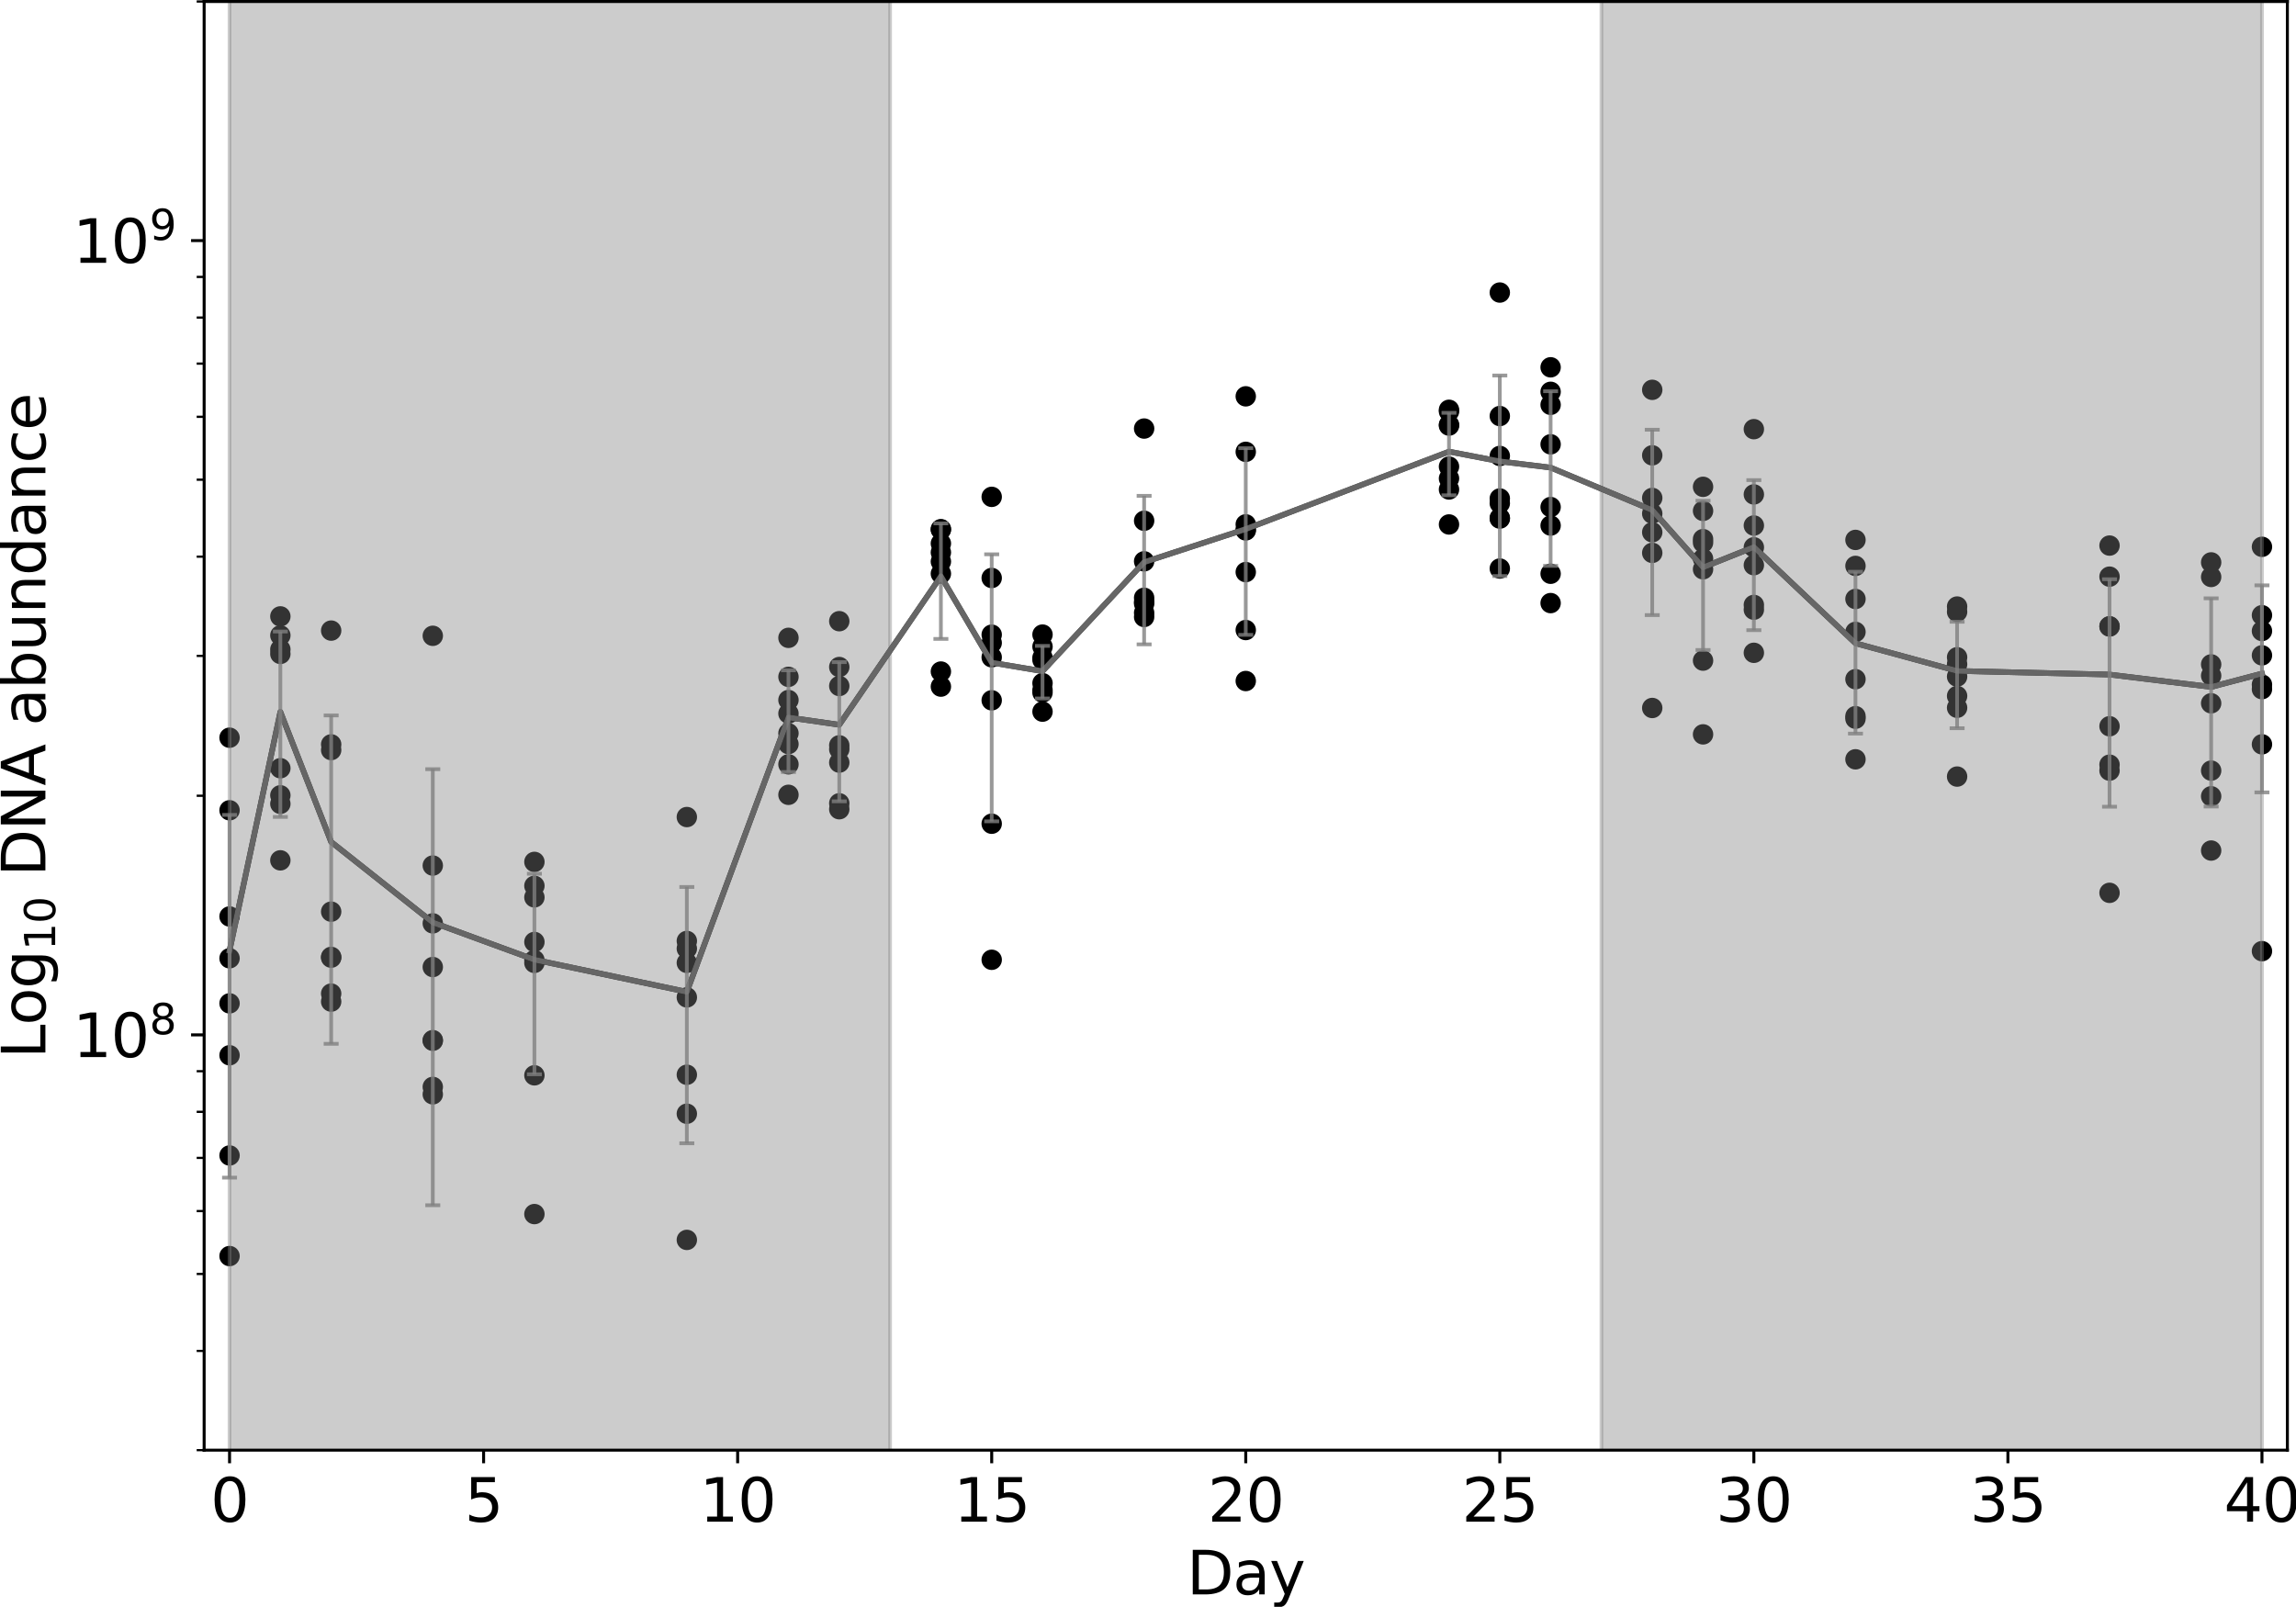 <?xml version="1.0" encoding="UTF-8" standalone="no"?>
<svg
   width="614.992pt"
   height="430.45pt"
   viewBox="0 0 614.992 430.45"
   version="1.1"
   id="svg338"
   sodipodi:docname="hf0_dna_abun.svg"
   inkscape:version="1.3 (1:1.3+202307231459+0e150ed6c4)"
   xmlns:inkscape="http://www.inkscape.org/namespaces/inkscape"
   xmlns:sodipodi="http://sodipodi.sourceforge.net/DTD/sodipodi-0.dtd"
   xmlns:xlink="http://www.w3.org/1999/xlink"
   xmlns="http://www.w3.org/2000/svg"
   xmlns:svg="http://www.w3.org/2000/svg"
   xmlns:rdf="http://www.w3.org/1999/02/22-rdf-syntax-ns#"
   xmlns:cc="http://creativecommons.org/ns#"
   xmlns:dc="http://purl.org/dc/elements/1.1/">
  <sodipodi:namedview
     id="namedview338"
     pagecolor="#ffffff"
     bordercolor="#999999"
     borderopacity="1"
     inkscape:showpageshadow="2"
     inkscape:pageopacity="0"
     inkscape:pagecheckerboard="0"
     inkscape:deskcolor="#d1d1d1"
     inkscape:document-units="pt"
     inkscape:zoom="1.4073574"
     inkscape:cx="410.34354"
     inkscape:cy="287.06284"
     inkscape:window-width="1920"
     inkscape:window-height="1043"
     inkscape:window-x="1920"
     inkscape:window-y="0"
     inkscape:window-maximized="1"
     inkscape:current-layer="svg338" />
  <defs
     id="defs1">
    <style
       type="text/css"
       id="style1">*{stroke-linejoin: round; stroke-linecap: butt}</style>
  </defs>
  <g
     id="PathCollection_1"
     transform="translate(-7.2,-6.8)">
    <defs
       id="defs2">
      <path
         id="mdf153d39c3"
         d="m 0,2.236 c 0.593,0 1.162,-0.236 1.581,-0.655 C 2,1.162 2.236,0.593 2.236,0 c 0,-0.593 -0.236,-1.162 -0.655,-1.581 C 1.162,-2 0.593,-2.236 0,-2.236 c -0.593,0 -1.162,0.236 -1.581,0.655 C -2,-1.162 -2.236,-0.593 -2.236,0 c 0,0.593 0.236,1.162 0.655,1.581 C -1.162,2 -0.593,2.236 0,2.236 Z"
         style="stroke:#000000" />
    </defs>
    <g
       clip-path="url(#pee9b304b36)"
       id="g192">
      <use
         xlink:href="#mdf153d39c3"
         x="68.685"
         y="252.31"
         style="stroke:#000000"
         id="use2" />
      <use
         xlink:href="#mdf153d39c3"
         x="82.295"
         y="177.014"
         style="stroke:#000000"
         id="use3" />
      <use
         xlink:href="#mdf153d39c3"
         x="95.904"
         y="207.731"
         style="stroke:#000000"
         id="use4" />
      <use
         xlink:href="#mdf153d39c3"
         x="123.124"
         y="299.957"
         style="stroke:#000000"
         id="use5" />
      <use
         xlink:href="#mdf153d39c3"
         x="150.343"
         y="294.865"
         style="stroke:#000000"
         id="use6" />
      <use
         xlink:href="#mdf153d39c3"
         x="191.173"
         y="258.871"
         style="stroke:#000000"
         id="use7" />
      <use
         xlink:href="#mdf153d39c3"
         x="218.392"
         y="177.669"
         style="stroke:#000000"
         id="use8" />
      <use
         xlink:href="#mdf153d39c3"
         x="232.002"
         y="190.57"
         style="stroke:#000000"
         id="use9" />
      <use
         xlink:href="#mdf153d39c3"
         x="259.221"
         y="186.699"
         style="stroke:#000000"
         id="use10" />
      <use
         xlink:href="#mdf153d39c3"
         x="272.831"
         y="194.405"
         style="stroke:#000000"
         id="use11" />
      <use
         xlink:href="#mdf153d39c3"
         x="286.441"
         y="180.024"
         style="stroke:#000000"
         id="use12" />
      <use
         xlink:href="#mdf153d39c3"
         x="313.66"
         y="168.009"
         style="stroke:#000000"
         id="use13" />
      <use
         xlink:href="#mdf153d39c3"
         x="340.88"
         y="189.236"
         style="stroke:#000000"
         id="use14" />
      <use
         xlink:href="#mdf153d39c3"
         x="395.319"
         y="131.796"
         style="stroke:#000000"
         id="use15" />
      <use
         xlink:href="#mdf153d39c3"
         x="408.929"
         y="118.253"
         style="stroke:#000000"
         id="use16" />
      <use
         xlink:href="#mdf153d39c3"
         x="422.539"
         y="125.826"
         style="stroke:#000000"
         id="use17" />
      <use
         xlink:href="#mdf153d39c3"
         x="449.758"
         y="128.779"
         style="stroke:#000000"
         id="use18" />
      <use
         xlink:href="#mdf153d39c3"
         x="463.368"
         y="156.466"
         style="stroke:#000000"
         id="use19" />
      <use
         xlink:href="#mdf153d39c3"
         x="476.978"
         y="170.125"
         style="stroke:#000000"
         id="use20" />
      <use
         xlink:href="#mdf153d39c3"
         x="504.197"
         y="167.253"
         style="stroke:#000000"
         id="use21" />
      <use
         xlink:href="#mdf153d39c3"
         x="531.417"
         y="184.732"
         style="stroke:#000000"
         id="use22" />
      <use
         xlink:href="#mdf153d39c3"
         x="572.246"
         y="201.356"
         style="stroke:#000000"
         id="use23" />
      <use
         xlink:href="#mdf153d39c3"
         x="599.465"
         y="157.46"
         style="stroke:#000000"
         id="use24" />
      <use
         xlink:href="#mdf153d39c3"
         x="613.075"
         y="171.612"
         style="stroke:#000000"
         id="use25" />
      <use
         xlink:href="#mdf153d39c3"
         x="68.685"
         y="263.512"
         style="stroke:#000000"
         id="use26" />
      <use
         xlink:href="#mdf153d39c3"
         x="82.295"
         y="181.974"
         style="stroke:#000000"
         id="use27" />
      <use
         xlink:href="#mdf153d39c3"
         x="95.904"
         y="272.973"
         style="stroke:#000000"
         id="use28" />
      <use
         xlink:href="#mdf153d39c3"
         x="123.124"
         y="285.606"
         style="stroke:#000000"
         id="use29" />
      <use
         xlink:href="#mdf153d39c3"
         x="150.343"
         y="332.037"
         style="stroke:#000000"
         id="use30" />
      <use
         xlink:href="#mdf153d39c3"
         x="191.173"
         y="273.984"
         style="stroke:#000000"
         id="use31" />
      <use
         xlink:href="#mdf153d39c3"
         x="218.392"
         y="203.238"
         style="stroke:#000000"
         id="use32" />
      <use
         xlink:href="#mdf153d39c3"
         x="232.002"
         y="221.996"
         style="stroke:#000000"
         id="use33" />
      <use
         xlink:href="#mdf153d39c3"
         x="259.221"
         y="152.387"
         style="stroke:#000000"
         id="use34" />
      <use
         xlink:href="#mdf153d39c3"
         x="272.831"
         y="179.024"
         style="stroke:#000000"
         id="use35" />
      <use
         xlink:href="#mdf153d39c3"
         x="286.441"
         y="197.441"
         style="stroke:#000000"
         id="use36" />
      <use
         xlink:href="#mdf153d39c3"
         x="313.66"
         y="172.076"
         style="stroke:#000000"
         id="use37" />
      <use
         xlink:href="#mdf153d39c3"
         x="340.88"
         y="127.842"
         style="stroke:#000000"
         id="use38" />
      <use
         xlink:href="#mdf153d39c3"
         x="395.319"
         y="120.583"
         style="stroke:#000000"
         id="use39" />
      <use
         xlink:href="#mdf153d39c3"
         x="408.929"
         y="85.17"
         style="stroke:#000000"
         id="use40" />
      <use
         xlink:href="#mdf153d39c3"
         x="422.539"
         y="105.196"
         style="stroke:#000000"
         id="use41" />
      <use
         xlink:href="#mdf153d39c3"
         x="449.758"
         y="154.908"
         style="stroke:#000000"
         id="use42" />
      <use
         xlink:href="#mdf153d39c3"
         x="463.368"
         y="143.663"
         style="stroke:#000000"
         id="use43" />
      <use
         xlink:href="#mdf153d39c3"
         x="476.978"
         y="147.58"
         style="stroke:#000000"
         id="use44" />
      <use
         xlink:href="#mdf153d39c3"
         x="504.197"
         y="176.077"
         style="stroke:#000000"
         id="use45" />
      <use
         xlink:href="#mdf153d39c3"
         x="531.417"
         y="188.046"
         style="stroke:#000000"
         id="use46" />
      <use
         xlink:href="#mdf153d39c3"
         x="572.246"
         y="245.981"
         style="stroke:#000000"
         id="use47" />
      <use
         xlink:href="#mdf153d39c3"
         x="599.465"
         y="213.237"
         style="stroke:#000000"
         id="use48" />
      <use
         xlink:href="#mdf153d39c3"
         x="613.075"
         y="190.192"
         style="stroke:#000000"
         id="use49" />
      <use
         xlink:href="#mdf153d39c3"
         x="68.685"
         y="275.587"
         style="stroke:#000000"
         id="use50" />
      <use
         xlink:href="#mdf153d39c3"
         x="82.295"
         y="222.139"
         style="stroke:#000000"
         id="use51" />
      <use
         xlink:href="#mdf153d39c3"
         x="95.904"
         y="263.142"
         style="stroke:#000000"
         id="use52" />
      <use
         xlink:href="#mdf153d39c3"
         x="123.124"
         y="297.973"
         style="stroke:#000000"
         id="use53" />
      <use
         xlink:href="#mdf153d39c3"
         x="150.343"
         y="264.743"
         style="stroke:#000000"
         id="use54" />
      <use
         xlink:href="#mdf153d39c3"
         x="191.173"
         y="225.678"
         style="stroke:#000000"
         id="use55" />
      <use
         xlink:href="#mdf153d39c3"
         x="218.392"
         y="194.331"
         style="stroke:#000000"
         id="use56" />
      <use
         xlink:href="#mdf153d39c3"
         x="232.002"
         y="207.519"
         style="stroke:#000000"
         id="use57" />
      <use
         xlink:href="#mdf153d39c3"
         x="259.221"
         y="190.735"
         style="stroke:#000000"
         id="use58" />
      <use
         xlink:href="#mdf153d39c3"
         x="272.831"
         y="182.874"
         style="stroke:#000000"
         id="use59" />
      <use
         xlink:href="#mdf153d39c3"
         x="286.441"
         y="189.813"
         style="stroke:#000000"
         id="use60" />
      <use
         xlink:href="#mdf153d39c3"
         x="313.66"
         y="168.512"
         style="stroke:#000000"
         id="use61" />
      <use
         xlink:href="#mdf153d39c3"
         x="340.88"
         y="160.054"
         style="stroke:#000000"
         id="use62" />
      <use
         xlink:href="#mdf153d39c3"
         x="395.319"
         y="120.805"
         style="stroke:#000000"
         id="use63" />
      <use
         xlink:href="#mdf153d39c3"
         x="408.929"
         y="145.566"
         style="stroke:#000000"
         id="use64" />
      <use
         xlink:href="#mdf153d39c3"
         x="422.539"
         y="147.589"
         style="stroke:#000000"
         id="use65" />
      <use
         xlink:href="#mdf153d39c3"
         x="449.758"
         y="196.459"
         style="stroke:#000000"
         id="use66" />
      <use
         xlink:href="#mdf153d39c3"
         x="463.368"
         y="183.767"
         style="stroke:#000000"
         id="use67" />
      <use
         xlink:href="#mdf153d39c3"
         x="476.978"
         y="168.856"
         style="stroke:#000000"
         id="use68" />
      <use
         xlink:href="#mdf153d39c3"
         x="504.197"
         y="210.21"
         style="stroke:#000000"
         id="use69" />
      <use
         xlink:href="#mdf153d39c3"
         x="531.417"
         y="214.836"
         style="stroke:#000000"
         id="use70" />
      <use
         xlink:href="#mdf153d39c3"
         x="572.246"
         y="211.646"
         style="stroke:#000000"
         id="use71" />
      <use
         xlink:href="#mdf153d39c3"
         x="599.465"
         y="220.114"
         style="stroke:#000000"
         id="use72" />
      <use
         xlink:href="#mdf153d39c3"
         x="613.075"
         y="206.196"
         style="stroke:#000000"
         id="use73" />
      <use
         xlink:href="#mdf153d39c3"
         x="68.685"
         y="223.865"
         style="stroke:#000000"
         id="use74" />
      <use
         xlink:href="#mdf153d39c3"
         x="82.295"
         y="180.769"
         style="stroke:#000000"
         id="use75" />
      <use
         xlink:href="#mdf153d39c3"
         x="95.904"
         y="263.345"
         style="stroke:#000000"
         id="use76" />
      <use
         xlink:href="#mdf153d39c3"
         x="123.124"
         y="265.855"
         style="stroke:#000000"
         id="use77" />
      <use
         xlink:href="#mdf153d39c3"
         x="150.343"
         y="237.694"
         style="stroke:#000000"
         id="use78" />
      <use
         xlink:href="#mdf153d39c3"
         x="191.173"
         y="294.712"
         style="stroke:#000000"
         id="use79" />
      <use
         xlink:href="#mdf153d39c3"
         x="218.392"
         y="211.553"
         style="stroke:#000000"
         id="use80" />
      <use
         xlink:href="#mdf153d39c3"
         x="232.002"
         y="173.208"
         style="stroke:#000000"
         id="use81" />
      <use
         xlink:href="#mdf153d39c3"
         x="259.221"
         y="148.56"
         style="stroke:#000000"
         id="use82" />
      <use
         xlink:href="#mdf153d39c3"
         x="272.831"
         y="176.826"
         style="stroke:#000000"
         id="use83" />
      <use
         xlink:href="#mdf153d39c3"
         x="286.441"
         y="191.668"
         style="stroke:#000000"
         id="use84" />
      <use
         xlink:href="#mdf153d39c3"
         x="313.66"
         y="170.956"
         style="stroke:#000000"
         id="use85" />
      <use
         xlink:href="#mdf153d39c3"
         x="340.88"
         y="175.578"
         style="stroke:#000000"
         id="use86" />
      <use
         xlink:href="#mdf153d39c3"
         x="395.319"
         y="117.016"
         style="stroke:#000000"
         id="use87" />
      <use
         xlink:href="#mdf153d39c3"
         x="408.929"
         y="141.622"
         style="stroke:#000000"
         id="use88" />
      <use
         xlink:href="#mdf153d39c3"
         x="422.539"
         y="111.762"
         style="stroke:#000000"
         id="use89" />
      <use
         xlink:href="#mdf153d39c3"
         x="449.758"
         y="149.387"
         style="stroke:#000000"
         id="use90" />
      <use
         xlink:href="#mdf153d39c3"
         x="463.368"
         y="159.301"
         style="stroke:#000000"
         id="use91" />
      <use
         xlink:href="#mdf153d39c3"
         x="476.978"
         y="153.421"
         style="stroke:#000000"
         id="use92" />
      <use
         xlink:href="#mdf153d39c3"
         x="504.197"
         y="188.747"
         style="stroke:#000000"
         id="use93" />
      <use
         xlink:href="#mdf153d39c3"
         x="531.417"
         y="170.711"
         style="stroke:#000000"
         id="use94" />
      <use
         xlink:href="#mdf153d39c3"
         x="572.246"
         y="152.953"
         style="stroke:#000000"
         id="use95" />
      <use
         xlink:href="#mdf153d39c3"
         x="599.465"
         y="187.799"
         style="stroke:#000000"
         id="use96" />
      <use
         xlink:href="#mdf153d39c3"
         x="613.075"
         y="191.416"
         style="stroke:#000000"
         id="use97" />
      <use
         xlink:href="#mdf153d39c3"
         x="68.685"
         y="316.338"
         style="stroke:#000000"
         id="use98" />
      <use
         xlink:href="#mdf153d39c3"
         x="82.295"
         y="212.596"
         style="stroke:#000000"
         id="use99" />
      <use
         xlink:href="#mdf153d39c3"
         x="95.904"
         y="275.114"
         style="stroke:#000000"
         id="use100" />
      <use
         xlink:href="#mdf153d39c3"
         x="123.124"
         y="285.446"
         style="stroke:#000000"
         id="use101" />
      <use
         xlink:href="#mdf153d39c3"
         x="150.343"
         y="244.103"
         style="stroke:#000000"
         id="use102" />
      <use
         xlink:href="#mdf153d39c3"
         x="191.173"
         y="305.159"
         style="stroke:#000000"
         id="use103" />
      <use
         xlink:href="#mdf153d39c3"
         x="218.392"
         y="188.123"
         style="stroke:#000000"
         id="use104" />
      <use
         xlink:href="#mdf153d39c3"
         x="232.002"
         y="185.486"
         style="stroke:#000000"
         id="use105" />
      <use
         xlink:href="#mdf153d39c3"
         x="259.221"
         y="148.665"
         style="stroke:#000000"
         id="use106" />
      <use
         xlink:href="#mdf153d39c3"
         x="272.831"
         y="139.903"
         style="stroke:#000000"
         id="use107" />
      <use
         xlink:href="#mdf153d39c3"
         x="286.441"
         y="176.797"
         style="stroke:#000000"
         id="use108" />
      <use
         xlink:href="#mdf153d39c3"
         x="313.66"
         y="166.946"
         style="stroke:#000000"
         id="use109" />
      <use
         xlink:href="#mdf153d39c3"
         x="340.88"
         y="147.272"
         style="stroke:#000000"
         id="use110" />
      <use
         xlink:href="#mdf153d39c3"
         x="395.319"
         y="134.98"
         style="stroke:#000000"
         id="use111" />
      <use
         xlink:href="#mdf153d39c3"
         x="408.929"
         y="145.717"
         style="stroke:#000000"
         id="use112" />
      <use
         xlink:href="#mdf153d39c3"
         x="422.539"
         y="168.36"
         style="stroke:#000000"
         id="use113" />
      <use
         xlink:href="#mdf153d39c3"
         x="449.758"
         y="144.391"
         style="stroke:#000000"
         id="use114" />
      <use
         xlink:href="#mdf153d39c3"
         x="463.368"
         y="151.227"
         style="stroke:#000000"
         id="use115" />
      <use
         xlink:href="#mdf153d39c3"
         x="476.978"
         y="158.203"
         style="stroke:#000000"
         id="use116" />
      <use
         xlink:href="#mdf153d39c3"
         x="504.197"
         y="158.399"
         style="stroke:#000000"
         id="use117" />
      <use
         xlink:href="#mdf153d39c3"
         x="531.417"
         y="196.399"
         style="stroke:#000000"
         id="use118" />
      <use
         xlink:href="#mdf153d39c3"
         x="572.246"
         y="213.243"
         style="stroke:#000000"
         id="use119" />
      <use
         xlink:href="#mdf153d39c3"
         x="599.465"
         y="195.202"
         style="stroke:#000000"
         id="use120" />
      <use
         xlink:href="#mdf153d39c3"
         x="613.075"
         y="182.359"
         style="stroke:#000000"
         id="use121" />
      <use
         xlink:href="#mdf153d39c3"
         x="68.685"
         y="204.421"
         style="stroke:#000000"
         id="use122" />
      <use
         xlink:href="#mdf153d39c3"
         x="82.295"
         y="237.274"
         style="stroke:#000000"
         id="use123" />
      <use
         xlink:href="#mdf153d39c3"
         x="95.904"
         y="251.021"
         style="stroke:#000000"
         id="use124" />
      <use
         xlink:href="#mdf153d39c3"
         x="123.124"
         y="238.672"
         style="stroke:#000000"
         id="use125" />
      <use
         xlink:href="#mdf153d39c3"
         x="150.343"
         y="247.187"
         style="stroke:#000000"
         id="use126" />
      <use
         xlink:href="#mdf153d39c3"
         x="191.173"
         y="260.912"
         style="stroke:#000000"
         id="use127" />
      <use
         xlink:href="#mdf153d39c3"
         x="218.392"
         y="219.72"
         style="stroke:#000000"
         id="use128" />
      <use
         xlink:href="#mdf153d39c3"
         x="232.002"
         y="223.579"
         style="stroke:#000000"
         id="use129" />
      <use
         xlink:href="#mdf153d39c3"
         x="259.221"
         y="160.476"
         style="stroke:#000000"
         id="use130" />
      <use
         xlink:href="#mdf153d39c3"
         x="272.831"
         y="263.915"
         style="stroke:#000000"
         id="use131" />
      <use
         xlink:href="#mdf153d39c3"
         x="286.441"
         y="183.583"
         style="stroke:#000000"
         id="use132" />
      <use
         xlink:href="#mdf153d39c3"
         x="313.66"
         y="146.308"
         style="stroke:#000000"
         id="use133" />
      <use
         xlink:href="#mdf153d39c3"
         x="340.88"
         y="148.73"
         style="stroke:#000000"
         id="use134" />
      <use
         xlink:href="#mdf153d39c3"
         x="395.319"
         y="116.578"
         style="stroke:#000000"
         id="use135" />
      <use
         xlink:href="#mdf153d39c3"
         x="408.929"
         y="159.105"
         style="stroke:#000000"
         id="use136" />
      <use
         xlink:href="#mdf153d39c3"
         x="422.539"
         y="160.5"
         style="stroke:#000000"
         id="use137" />
      <use
         xlink:href="#mdf153d39c3"
         x="449.758"
         y="140.192"
         style="stroke:#000000"
         id="use138" />
      <use
         xlink:href="#mdf153d39c3"
         x="463.368"
         y="203.528"
         style="stroke:#000000"
         id="use139" />
      <use
         xlink:href="#mdf153d39c3"
         x="476.978"
         y="121.767"
         style="stroke:#000000"
         id="use140" />
      <use
         xlink:href="#mdf153d39c3"
         x="504.197"
         y="199.329"
         style="stroke:#000000"
         id="use141" />
      <use
         xlink:href="#mdf153d39c3"
         x="531.417"
         y="193.249"
         style="stroke:#000000"
         id="use142" />
      <use
         xlink:href="#mdf153d39c3"
         x="572.246"
         y="174.588"
         style="stroke:#000000"
         id="use143" />
      <use
         xlink:href="#mdf153d39c3"
         x="599.465"
         y="234.649"
         style="stroke:#000000"
         id="use144" />
      <use
         xlink:href="#mdf153d39c3"
         x="613.075"
         y="175.834"
         style="stroke:#000000"
         id="use145" />
      <use
         xlink:href="#mdf153d39c3"
         x="68.685"
         y="343.284"
         style="stroke:#000000"
         id="use146" />
      <use
         xlink:href="#mdf153d39c3"
         x="82.295"
         y="219.857"
         style="stroke:#000000"
         id="use147" />
      <use
         xlink:href="#mdf153d39c3"
         x="95.904"
         y="206.213"
         style="stroke:#000000"
         id="use148" />
      <use
         xlink:href="#mdf153d39c3"
         x="123.124"
         y="177.123"
         style="stroke:#000000"
         id="use149" />
      <use
         xlink:href="#mdf153d39c3"
         x="150.343"
         y="259.146"
         style="stroke:#000000"
         id="use150" />
      <use
         xlink:href="#mdf153d39c3"
         x="191.173"
         y="338.953"
         style="stroke:#000000"
         id="use151" />
      <use
         xlink:href="#mdf153d39c3"
         x="218.392"
         y="197.942"
         style="stroke:#000000"
         id="use152" />
      <use
         xlink:href="#mdf153d39c3"
         x="232.002"
         y="211.089"
         style="stroke:#000000"
         id="use153" />
      <use
         xlink:href="#mdf153d39c3"
         x="259.221"
         y="154.784"
         style="stroke:#000000"
         id="use154" />
      <use
         xlink:href="#mdf153d39c3"
         x="272.831"
         y="161.632"
         style="stroke:#000000"
         id="use155" />
      <use
         xlink:href="#mdf153d39c3"
         x="286.441"
         y="182.991"
         style="stroke:#000000"
         id="use156" />
      <use
         xlink:href="#mdf153d39c3"
         x="313.66"
         y="157.17"
         style="stroke:#000000"
         id="use157" />
      <use
         xlink:href="#mdf153d39c3"
         x="340.88"
         y="148.89"
         style="stroke:#000000"
         id="use158" />
      <use
         xlink:href="#mdf153d39c3"
         x="395.319"
         y="147.296"
         style="stroke:#000000"
         id="use159" />
      <use
         xlink:href="#mdf153d39c3"
         x="408.929"
         y="140.335"
         style="stroke:#000000"
         id="use160" />
      <use
         xlink:href="#mdf153d39c3"
         x="422.539"
         y="142.629"
         style="stroke:#000000"
         id="use161" />
      <use
         xlink:href="#mdf153d39c3"
         x="463.368"
         y="152.153"
         style="stroke:#000000"
         id="use162" />
      <use
         xlink:href="#mdf153d39c3"
         x="476.978"
         y="181.679"
         style="stroke:#000000"
         id="use163" />
      <use
         xlink:href="#mdf153d39c3"
         x="504.197"
         y="198.652"
         style="stroke:#000000"
         id="use164" />
      <use
         xlink:href="#mdf153d39c3"
         x="531.417"
         y="182.875"
         style="stroke:#000000"
         id="use165" />
      <use
         xlink:href="#mdf153d39c3"
         x="572.246"
         y="174.615"
         style="stroke:#000000"
         id="use166" />
      <use
         xlink:href="#mdf153d39c3"
         x="599.465"
         y="184.784"
         style="stroke:#000000"
         id="use167" />
      <use
         xlink:href="#mdf153d39c3"
         x="613.075"
         y="153.285"
         style="stroke:#000000"
         id="use168" />
      <use
         xlink:href="#mdf153d39c3"
         x="68.685"
         y="289.494"
         style="stroke:#000000"
         id="use169" />
      <use
         xlink:href="#mdf153d39c3"
         x="82.295"
         y="171.924"
         style="stroke:#000000"
         id="use170" />
      <use
         xlink:href="#mdf153d39c3"
         x="95.904"
         y="175.729"
         style="stroke:#000000"
         id="use171" />
      <use
         xlink:href="#mdf153d39c3"
         x="123.124"
         y="254.157"
         style="stroke:#000000"
         id="use172" />
      <use
         xlink:href="#mdf153d39c3"
         x="150.343"
         y="263.984"
         style="stroke:#000000"
         id="use173" />
      <use
         xlink:href="#mdf153d39c3"
         x="191.173"
         y="264.736"
         style="stroke:#000000"
         id="use174" />
      <use
         xlink:href="#mdf153d39c3"
         x="218.392"
         y="206.124"
         style="stroke:#000000"
         id="use175" />
      <use
         xlink:href="#mdf153d39c3"
         x="232.002"
         y="206.466"
         style="stroke:#000000"
         id="use176" />
      <use
         xlink:href="#mdf153d39c3"
         x="259.221"
         y="157.237"
         style="stroke:#000000"
         id="use177" />
      <use
         xlink:href="#mdf153d39c3"
         x="272.831"
         y="227.464"
         style="stroke:#000000"
         id="use178" />
      <use
         xlink:href="#mdf153d39c3"
         x="286.441"
         y="192.337"
         style="stroke:#000000"
         id="use179" />
      <use
         xlink:href="#mdf153d39c3"
         x="313.66"
         y="121.605"
         style="stroke:#000000"
         id="use180" />
      <use
         xlink:href="#mdf153d39c3"
         x="340.88"
         y="112.973"
         style="stroke:#000000"
         id="use181" />
      <use
         xlink:href="#mdf153d39c3"
         x="395.319"
         y="137.92"
         style="stroke:#000000"
         id="use182" />
      <use
         xlink:href="#mdf153d39c3"
         x="408.929"
         y="128.944"
         style="stroke:#000000"
         id="use183" />
      <use
         xlink:href="#mdf153d39c3"
         x="422.539"
         y="115.244"
         style="stroke:#000000"
         id="use184" />
      <use
         xlink:href="#mdf153d39c3"
         x="449.758"
         y="111.23"
         style="stroke:#000000"
         id="use185" />
      <use
         xlink:href="#mdf153d39c3"
         x="463.368"
         y="137.215"
         style="stroke:#000000"
         id="use186" />
      <use
         xlink:href="#mdf153d39c3"
         x="476.978"
         y="139.25"
         style="stroke:#000000"
         id="use187" />
      <use
         xlink:href="#mdf153d39c3"
         x="504.197"
         y="151.437"
         style="stroke:#000000"
         id="use188" />
      <use
         xlink:href="#mdf153d39c3"
         x="531.417"
         y="169.287"
         style="stroke:#000000"
         id="use189" />
      <use
         xlink:href="#mdf153d39c3"
         x="572.246"
         y="161.278"
         style="stroke:#000000"
         id="use190" />
      <use
         xlink:href="#mdf153d39c3"
         x="599.465"
         y="161.361"
         style="stroke:#000000"
         id="use191" />
      <use
         xlink:href="#mdf153d39c3"
         x="613.075"
         y="261.603"
         style="stroke:#000000"
         id="use192" />
    </g>
  </g>
  <g
     id="PolyCollection_1"
     transform="translate(-7.2,-6.8)">
    <path
       d="M 68.685,-354.296 V 214760.02 H 245.612 V -354.296 v 0 z"
       clip-path="url(#pee9b304b36)"
       style="fill:#808080;fill-opacity:0.4;stroke:#808080;stroke-opacity:0.4"
       id="path192" />
  </g>
  <g
     id="PolyCollection_2"
     transform="translate(-7.2,-6.8)">
    <path
       d="M 436.148,-354.296 V 214760.02 H 613.075 V -354.296 v 0 z"
       clip-path="url(#pee9b304b36)"
       style="fill:#808080;fill-opacity:0.4;stroke:#808080;stroke-opacity:0.4"
       id="path193" />
  </g>
  <g
     id="matplotlib.axis_1"
     transform="translate(-7.2,-6.8)">
    <g
       id="xtick_1">
      <g
         id="line2d_1">
        <defs
           id="defs193">
          <path
             id="m082193d1e4"
             d="M 0,0 V 3.5"
             style="stroke:#000000;stroke-width:0.8" />
        </defs>
        <g
           id="g193">
          <use
             xlink:href="#m082193d1e4"
             x="68.685"
             y="395.28"
             style="stroke:#000000;stroke-width:0.8"
             id="use193" />
        </g>
      </g>
      <g
         id="text_1">
        <!-- 0 -->
        <g
           transform="matrix(0.16,0,0,-0.16,63.595,414.438)"
           id="g194">
          <defs
             id="defs194">
            <path
               id="DejaVuSans-30"
               d="m 2034,4250 q -487,0 -733,-480 -245,-479 -245,-1442 0,-959 245,-1439 246,-480 733,-480 491,0 736,480 246,480 246,1439 0,963 -246,1442 -245,480 -736,480 z m 0,500 q 785,0 1199,-621 414,-620 414,-1801 0,-1178 -414,-1799 -414,-620 -1199,-620 -784,0 -1198,620 -414,621 -414,1799 0,1181 414,1801 414,621 1198,621 z"
               transform="scale(0.016)" />
          </defs>
          <use
             xlink:href="#DejaVuSans-30"
             id="use194" />
        </g>
      </g>
    </g>
    <g
       id="xtick_2">
      <g
         id="line2d_2">
        <g
           id="g195">
          <use
             xlink:href="#m082193d1e4"
             x="136.734"
             y="395.28"
             style="stroke:#000000;stroke-width:0.8"
             id="use195" />
        </g>
      </g>
      <g
         id="text_2">
        <!-- 5 -->
        <g
           transform="matrix(0.16,0,0,-0.16,131.644,414.438)"
           id="g196">
          <defs
             id="defs195">
            <path
               id="DejaVuSans-35"
               d="M 691,4666 H 3169 V 4134 H 1269 V 2991 q 137,47 274,70 138,23 276,23 781,0 1237,-428 457,-428 457,-1159 Q 3513,744 3044,326 2575,-91 1722,-91 1428,-91 1123,-41 819,9 494,109 v 635 q 281,-153 581,-228 300,-75 634,-75 541,0 856,284 316,284 316,772 0,487 -316,771 -315,285 -856,285 -253,0 -505,-56 -251,-56 -513,-175 z"
               transform="scale(0.016)" />
          </defs>
          <use
             xlink:href="#DejaVuSans-35"
             id="use196" />
        </g>
      </g>
    </g>
    <g
       id="xtick_3">
      <g
         id="line2d_3">
        <g
           id="g197">
          <use
             xlink:href="#m082193d1e4"
             x="204.782"
             y="395.28"
             style="stroke:#000000;stroke-width:0.8"
             id="use197" />
        </g>
      </g>
      <g
         id="text_3">
        <!-- 10 -->
        <g
           transform="matrix(0.16,0,0,-0.16,194.602,414.438)"
           id="g199">
          <defs
             id="defs197">
            <path
               id="DejaVuSans-31"
               d="M 794,531 H 1825 V 4091 L 703,3866 v 575 l 1116,225 h 631 V 531 H 3481 V 0 H 794 Z"
               transform="scale(0.016)" />
          </defs>
          <use
             xlink:href="#DejaVuSans-31"
             id="use198" />
          <use
             xlink:href="#DejaVuSans-30"
             x="63.623"
             id="use199" />
        </g>
      </g>
    </g>
    <g
       id="xtick_4">
      <g
         id="line2d_4">
        <g
           id="g200">
          <use
             xlink:href="#m082193d1e4"
             x="272.831"
             y="395.28"
             style="stroke:#000000;stroke-width:0.8"
             id="use200" />
        </g>
      </g>
      <g
         id="text_4">
        <!-- 15 -->
        <g
           transform="matrix(0.16,0,0,-0.16,262.651,414.438)"
           id="g202">
          <use
             xlink:href="#DejaVuSans-31"
             id="use201" />
          <use
             xlink:href="#DejaVuSans-35"
             x="63.623"
             id="use202" />
        </g>
      </g>
    </g>
    <g
       id="xtick_5">
      <g
         id="line2d_5">
        <g
           id="g203">
          <use
             xlink:href="#m082193d1e4"
             x="340.88"
             y="395.28"
             style="stroke:#000000;stroke-width:0.8"
             id="use203" />
        </g>
      </g>
      <g
         id="text_5">
        <!-- 20 -->
        <g
           transform="matrix(0.16,0,0,-0.16,330.7,414.438)"
           id="g205">
          <defs
             id="defs203">
            <path
               id="DejaVuSans-32"
               d="M 1228,531 H 3431 V 0 H 469 v 531 q 359,372 979,998 621,627 780,809 303,340 423,576 121,236 121,464 0,372 -261,606 -261,235 -680,235 -297,0 -627,-103 -329,-103 -704,-313 v 638 q 381,153 712,231 332,78 607,78 725,0 1156,-363 431,-362 431,-968 0,-288 -108,-546 -107,-257 -392,-607 -78,-91 -497,-524 Q 1991,1309 1228,531 Z"
               transform="scale(0.016)" />
          </defs>
          <use
             xlink:href="#DejaVuSans-32"
             id="use204" />
          <use
             xlink:href="#DejaVuSans-30"
             x="63.623"
             id="use205" />
        </g>
      </g>
    </g>
    <g
       id="xtick_6">
      <g
         id="line2d_6">
        <g
           id="g206">
          <use
             xlink:href="#m082193d1e4"
             x="408.929"
             y="395.28"
             style="stroke:#000000;stroke-width:0.8"
             id="use206" />
        </g>
      </g>
      <g
         id="text_6">
        <!-- 25 -->
        <g
           transform="matrix(0.16,0,0,-0.16,398.749,414.438)"
           id="g208">
          <use
             xlink:href="#DejaVuSans-32"
             id="use207" />
          <use
             xlink:href="#DejaVuSans-35"
             x="63.623"
             id="use208" />
        </g>
      </g>
    </g>
    <g
       id="xtick_7">
      <g
         id="line2d_7">
        <g
           id="g209">
          <use
             xlink:href="#m082193d1e4"
             x="476.978"
             y="395.28"
             style="stroke:#000000;stroke-width:0.8"
             id="use209" />
        </g>
      </g>
      <g
         id="text_7">
        <!-- 30 -->
        <g
           transform="matrix(0.16,0,0,-0.16,466.798,414.438)"
           id="g211">
          <defs
             id="defs209">
            <path
               id="DejaVuSans-33"
               d="m 2597,2516 q 453,-97 707,-404 255,-306 255,-756 0,-690 -475,-1069 -475,-378 -1350,-378 -293,0 -604,58 -311,58 -642,174 v 609 q 262,-153 574,-231 313,-78 654,-78 593,0 904,234 311,234 311,681 0,413 -289,645 -289,233 -804,233 h -544 v 519 h 569 q 465,0 712,186 247,186 247,536 0,359 -255,551 -254,193 -729,193 -260,0 -557,-57 -297,-56 -653,-174 v 562 q 360,100 674,150 314,50 592,50 719,0 1137,-327 419,-326 419,-882 0,-388 -222,-655 -222,-267 -631,-370 z"
               transform="scale(0.016)" />
          </defs>
          <use
             xlink:href="#DejaVuSans-33"
             id="use210" />
          <use
             xlink:href="#DejaVuSans-30"
             x="63.623"
             id="use211" />
        </g>
      </g>
    </g>
    <g
       id="xtick_8">
      <g
         id="line2d_8">
        <g
           id="g212">
          <use
             xlink:href="#m082193d1e4"
             x="545.026"
             y="395.28"
             style="stroke:#000000;stroke-width:0.8"
             id="use212" />
        </g>
      </g>
      <g
         id="text_8">
        <!-- 35 -->
        <g
           transform="matrix(0.16,0,0,-0.16,534.846,414.438)"
           id="g214">
          <use
             xlink:href="#DejaVuSans-33"
             id="use213" />
          <use
             xlink:href="#DejaVuSans-35"
             x="63.623"
             id="use214" />
        </g>
      </g>
    </g>
    <g
       id="xtick_9">
      <g
         id="line2d_9">
        <g
           id="g215">
          <use
             xlink:href="#m082193d1e4"
             x="613.075"
             y="395.28"
             style="stroke:#000000;stroke-width:0.8"
             id="use215" />
        </g>
      </g>
      <g
         id="text_9">
        <!-- 40 -->
        <g
           transform="matrix(0.16,0,0,-0.16,602.895,414.438)"
           id="g217">
          <defs
             id="defs215">
            <path
               id="DejaVuSans-34"
               d="M 2419,4116 825,1625 h 1594 z m -166,550 h 794 V 1625 h 666 V 1100 H 3047 V 0 H 2419 V 1100 H 313 v 609 z"
               transform="scale(0.016)" />
          </defs>
          <use
             xlink:href="#DejaVuSans-34"
             id="use216" />
          <use
             xlink:href="#DejaVuSans-30"
             x="63.623"
             id="use217" />
        </g>
      </g>
    </g>
    <g
       id="text_10">
      <!-- Day -->
      <g
         transform="matrix(0.16,0,0,-0.16,325.082,433.923)"
         id="g220">
        <defs
           id="defs217">
          <path
             id="DejaVuSans-44"
             d="M 1259,4147 V 519 h 763 q 966,0 1414,437 448,438 448,1382 0,937 -448,1373 -448,436 -1414,436 z m -631,519 h 1297 q 1356,0 1990,-564 635,-564 635,-1764 Q 4550,1131 3912,565 3275,0 1925,0 H 628 Z"
             transform="scale(0.016)" />
          <path
             id="DejaVuSans-61"
             d="m 2194,1759 q -697,0 -966,-159 -269,-159 -269,-544 0,-306 202,-486 202,-179 548,-179 479,0 768,339 289,339 289,901 v 128 z m 1147,238 V 0 H 2766 V 531 Q 2569,213 2275,61 1981,-91 1556,-91 q -537,0 -855,302 -317,302 -317,808 0,590 395,890 396,300 1180,300 h 807 v 57 q 0,397 -261,614 -261,217 -733,217 -300,0 -585,-72 -284,-72 -546,-216 v 532 q 315,122 612,182 297,61 578,61 760,0 1135,-394 375,-393 375,-1193 z"
             transform="scale(0.016)" />
          <path
             id="DejaVuSans-79"
             d="m 2059,-325 q -243,-625 -475,-815 -231,-191 -618,-191 H 506 v 481 h 338 q 237,0 368,113 132,112 291,531 L 1606,56 191,3500 H 800 L 1894,763 2988,3500 h 609 z"
             transform="scale(0.016)" />
        </defs>
        <use
           xlink:href="#DejaVuSans-44"
           id="use218" />
        <use
           xlink:href="#DejaVuSans-61"
           x="77.002"
           id="use219" />
        <use
           xlink:href="#DejaVuSans-79"
           x="138.281"
           id="use220" />
      </g>
    </g>
  </g>
  <g
     id="matplotlib.axis_2"
     transform="translate(-7.2,-6.8)">
    <g
       id="ytick_1">
      <g
         id="line2d_10">
        <defs
           id="defs220">
          <path
             id="mb4a1b91f37"
             d="M 0,0 H -3.5"
             style="stroke:#000000;stroke-width:0.8" />
        </defs>
        <g
           id="g221">
          <use
             xlink:href="#mb4a1b91f37"
             x="61.88"
             y="284.025"
             style="stroke:#000000;stroke-width:0.8"
             id="use221" />
        </g>
      </g>
      <g
         id="text_11">
        <!-- $\mathdefault{10^{8}}$ -->
        <g
           transform="matrix(0.16,0,0,-0.16,26.72,290.104)"
           id="g224">
          <defs
             id="defs221">
            <path
               id="DejaVuSans-38"
               d="m 2034,2216 q -450,0 -708,-241 -257,-241 -257,-662 0,-422 257,-663 258,-241 708,-241 450,0 709,242 260,243 260,662 0,421 -258,662 -257,241 -711,241 z m -631,268 q -406,100 -633,378 -226,279 -226,679 0,559 398,884 399,325 1092,325 697,0 1094,-325 397,-325 397,-884 0,-400 -227,-679 -226,-278 -629,-378 456,-106 710,-416 255,-309 255,-755 Q 3634,634 3220,271 2806,-91 2034,-91 1263,-91 848,271 434,634 434,1313 q 0,446 256,755 257,310 713,416 z m -231,997 q 0,-362 226,-565 227,-203 636,-203 407,0 636,203 230,203 230,565 0,363 -230,566 -229,203 -636,203 -409,0 -636,-203 -226,-203 -226,-566 z"
               transform="scale(0.016)" />
          </defs>
          <use
             xlink:href="#DejaVuSans-31"
             transform="translate(0,0.766)"
             id="use222" />
          <use
             xlink:href="#DejaVuSans-30"
             transform="translate(63.623,0.766)"
             id="use223" />
          <use
             xlink:href="#DejaVuSans-38"
             transform="matrix(0.7,0,0,0.7,128.203,39.047)"
             id="use224" />
        </g>
      </g>
    </g>
    <g
       id="ytick_2">
      <g
         id="line2d_11">
        <g
           id="g225">
          <use
             xlink:href="#mb4a1b91f37"
             x="61.88"
             y="71.251"
             style="stroke:#000000;stroke-width:0.8"
             id="use225" />
        </g>
      </g>
      <g
         id="text_12">
        <!-- $\mathdefault{10^{9}}$ -->
        <g
           transform="matrix(0.16,0,0,-0.16,26.72,77.33)"
           id="g228">
          <defs
             id="defs225">
            <path
               id="DejaVuSans-39"
               d="m 703,97 v 575 q 238,-113 481,-172 244,-59 479,-59 625,0 954,420 330,420 377,1277 -181,-269 -460,-413 -278,-144 -615,-144 -700,0 -1108,423 -408,424 -408,1159 0,718 425,1152 425,435 1131,435 810,0 1236,-621 427,-620 427,-1801 Q 3622,1225 3098,567 2575,-91 1691,-91 1453,-91 1209,-44 966,3 703,97 Z m 1256,1978 q 425,0 673,290 249,291 249,798 0,503 -249,795 -248,292 -673,292 -425,0 -673,-292 -248,-292 -248,-795 0,-507 248,-798 248,-290 673,-290 z"
               transform="scale(0.016)" />
          </defs>
          <use
             xlink:href="#DejaVuSans-31"
             transform="translate(0,0.766)"
             id="use226" />
          <use
             xlink:href="#DejaVuSans-30"
             transform="translate(63.623,0.766)"
             id="use227" />
          <use
             xlink:href="#DejaVuSans-39"
             transform="matrix(0.7,0,0,0.7,128.203,39.047)"
             id="use228" />
        </g>
      </g>
    </g>
    <g
       id="ytick_3">
      <g
         id="line2d_12">
        <defs
           id="defs228">
          <path
             id="m15d5e763df"
             d="M 0,0 H -2"
             style="stroke:#000000;stroke-width:0.6" />
        </defs>
        <g
           id="g229">
          <use
             xlink:href="#m15d5e763df"
             x="61.88"
             y="395.28"
             style="stroke:#000000;stroke-width:0.6"
             id="use229" />
        </g>
      </g>
    </g>
    <g
       id="ytick_4">
      <g
         id="line2d_13">
        <g
           id="g230">
          <use
             xlink:href="#m15d5e763df"
             x="61.88"
             y="368.696"
             style="stroke:#000000;stroke-width:0.6"
             id="use230" />
        </g>
      </g>
    </g>
    <g
       id="ytick_5">
      <g
         id="line2d_14">
        <g
           id="g231">
          <use
             xlink:href="#m15d5e763df"
             x="61.88"
             y="348.076"
             style="stroke:#000000;stroke-width:0.6"
             id="use231" />
        </g>
      </g>
    </g>
    <g
       id="ytick_6">
      <g
         id="line2d_15">
        <g
           id="g232">
          <use
             xlink:href="#m15d5e763df"
             x="61.88"
             y="331.229"
             style="stroke:#000000;stroke-width:0.6"
             id="use232" />
        </g>
      </g>
    </g>
    <g
       id="ytick_7">
      <g
         id="line2d_16">
        <g
           id="g233">
          <use
             xlink:href="#m15d5e763df"
             x="61.88"
             y="316.984"
             style="stroke:#000000;stroke-width:0.6"
             id="use233" />
        </g>
      </g>
    </g>
    <g
       id="ytick_8">
      <g
         id="line2d_17">
        <g
           id="g234">
          <use
             xlink:href="#m15d5e763df"
             x="61.88"
             y="304.645"
             style="stroke:#000000;stroke-width:0.6"
             id="use234" />
        </g>
      </g>
    </g>
    <g
       id="ytick_9">
      <g
         id="line2d_18">
        <g
           id="g235">
          <use
             xlink:href="#m15d5e763df"
             x="61.88"
             y="293.761"
             style="stroke:#000000;stroke-width:0.6"
             id="use235" />
        </g>
      </g>
    </g>
    <g
       id="ytick_10">
      <g
         id="line2d_19">
        <g
           id="g236">
          <use
             xlink:href="#m15d5e763df"
             x="61.88"
             y="219.974"
             style="stroke:#000000;stroke-width:0.6"
             id="use236" />
        </g>
      </g>
    </g>
    <g
       id="ytick_11">
      <g
         id="line2d_20">
        <g
           id="g237">
          <use
             xlink:href="#m15d5e763df"
             x="61.88"
             y="182.506"
             style="stroke:#000000;stroke-width:0.6"
             id="use237" />
        </g>
      </g>
    </g>
    <g
       id="ytick_12">
      <g
         id="line2d_21">
        <g
           id="g238">
          <use
             xlink:href="#m15d5e763df"
             x="61.88"
             y="155.923"
             style="stroke:#000000;stroke-width:0.6"
             id="use238" />
        </g>
      </g>
    </g>
    <g
       id="ytick_13">
      <g
         id="line2d_22">
        <g
           id="g239">
          <use
             xlink:href="#m15d5e763df"
             x="61.88"
             y="135.303"
             style="stroke:#000000;stroke-width:0.6"
             id="use239" />
        </g>
      </g>
    </g>
    <g
       id="ytick_14">
      <g
         id="line2d_23">
        <g
           id="g240">
          <use
             xlink:href="#m15d5e763df"
             x="61.88"
             y="118.455"
             style="stroke:#000000;stroke-width:0.6"
             id="use240" />
        </g>
      </g>
    </g>
    <g
       id="ytick_15">
      <g
         id="line2d_24">
        <g
           id="g241">
          <use
             xlink:href="#m15d5e763df"
             x="61.88"
             y="104.21"
             style="stroke:#000000;stroke-width:0.6"
             id="use241" />
        </g>
      </g>
    </g>
    <g
       id="ytick_16">
      <g
         id="line2d_25">
        <g
           id="g242">
          <use
             xlink:href="#m15d5e763df"
             x="61.88"
             y="91.871"
             style="stroke:#000000;stroke-width:0.6"
             id="use242" />
        </g>
      </g>
    </g>
    <g
       id="ytick_17">
      <g
         id="line2d_26">
        <g
           id="g243">
          <use
             xlink:href="#m15d5e763df"
             x="61.88"
             y="80.987"
             style="stroke:#000000;stroke-width:0.6"
             id="use243" />
        </g>
      </g>
    </g>
    <g
       id="ytick_18">
      <g
         id="line2d_27">
        <g
           id="g244">
          <use
             xlink:href="#m15d5e763df"
             x="61.88"
             y="7.2"
             style="stroke:#000000;stroke-width:0.6"
             id="use244" />
        </g>
      </g>
    </g>
    <g
       id="text_13">
      <!-- Log$_{10}$ DNA abundance -->
      <g
         transform="matrix(0,-0.16,-0.16,0,19.36,290.36)"
         id="g263">
        <defs
           id="defs244">
          <path
             id="DejaVuSans-4c"
             d="m 628,4666 h 631 V 531 H 3531 V 0 H 628 Z"
             transform="scale(0.016)" />
          <path
             id="DejaVuSans-6f"
             d="m 1959,3097 q -462,0 -731,-361 -269,-361 -269,-989 0,-628 267,-989 268,-361 733,-361 460,0 728,362 269,363 269,988 0,622 -269,986 -268,364 -728,364 z m 0,487 q 750,0 1178,-488 429,-487 429,-1349 Q 3566,888 3137,398 2709,-91 1959,-91 1206,-91 779,398 353,888 353,1747 q 0,862 426,1349 427,488 1180,488 z"
             transform="scale(0.016)" />
          <path
             id="DejaVuSans-67"
             d="m 2906,1791 q 0,625 -258,968 -257,344 -723,344 -462,0 -720,-344 -258,-343 -258,-968 0,-622 258,-966 258,-344 720,-344 466,0 723,344 258,344 258,966 z M 3481,434 q 0,-893 -397,-1329 -396,-436 -1215,-436 -303,0 -572,45 -269,45 -522,139 v 559 q 253,-137 500,-202 247,-66 503,-66 566,0 847,295 281,295 281,892 V 616 Q 2728,306 2450,153 2172,0 1784,0 1141,0 747,490 353,981 353,1791 q 0,812 394,1302 394,491 1037,491 388,0 666,-153 278,-153 456,-462 v 531 h 575 z"
             transform="scale(0.016)" />
          <path
             id="DejaVuSans-20"
             transform="scale(0.016)"
             d="" />
          <path
             id="DejaVuSans-4e"
             d="m 628,4666 h 850 L 3547,763 v 3903 h 612 V 0 H 3309 L 1241,3903 V 0 H 628 Z"
             transform="scale(0.016)" />
          <path
             id="DejaVuSans-41"
             d="M 2188,4044 1331,1722 h 1716 z m -357,622 h 716 L 4325,0 H 3669 L 3244,1197 H 1141 L 716,0 H 50 Z"
             transform="scale(0.016)" />
          <path
             id="DejaVuSans-62"
             d="m 3116,1747 q 0,634 -261,995 -261,361 -717,361 -457,0 -718,-361 -261,-361 -261,-995 0,-634 261,-995 261,-361 718,-361 456,0 717,361 261,361 261,995 z M 1159,2969 q 182,312 458,463 277,152 661,152 638,0 1036,-506 399,-506 399,-1331 Q 3713,922 3314,415 2916,-91 2278,-91 1894,-91 1617,61 1341,213 1159,525 V 0 H 581 v 4863 h 578 z"
             transform="scale(0.016)" />
          <path
             id="DejaVuSans-75"
             d="m 544,1381 v 2119 h 575 V 1403 q 0,-497 193,-746 194,-248 582,-248 465,0 735,297 271,297 271,810 v 1984 h 575 V 0 H 2900 V 538 Q 2691,219 2414,64 2138,-91 1772,-91 1169,-91 856,284 544,659 544,1381 Z m 1447,2203 z"
             transform="scale(0.016)" />
          <path
             id="DejaVuSans-6e"
             d="M 3513,2113 V 0 h -575 v 2094 q 0,497 -194,743 -194,247 -581,247 -466,0 -735,-297 -269,-296 -269,-809 V 0 H 581 v 3500 h 578 v -544 q 207,316 486,472 280,156 646,156 603,0 912,-373 310,-373 310,-1098 z"
             transform="scale(0.016)" />
          <path
             id="DejaVuSans-64"
             d="m 2906,2969 v 1894 h 575 V 0 H 2906 V 525 Q 2725,213 2448,61 2172,-91 1784,-91 1150,-91 751,415 353,922 353,1747 q 0,825 398,1331 399,506 1033,506 388,0 664,-152 277,-151 458,-463 z M 947,1747 q 0,-634 261,-995 261,-361 717,-361 456,0 718,361 263,361 263,995 0,634 -263,995 -262,361 -718,361 -456,0 -717,-361 -261,-361 -261,-995 z"
             transform="scale(0.016)" />
          <path
             id="DejaVuSans-63"
             d="m 3122,3366 v -538 q -244,135 -489,202 -245,67 -495,67 -560,0 -870,-355 -309,-354 -309,-995 0,-641 309,-996 310,-354 870,-354 250,0 495,67 245,67 489,202 V 134 Q 2881,22 2623,-34 2366,-91 2075,-91 1284,-91 818,406 353,903 353,1747 q 0,856 470,1346 471,491 1290,491 265,0 518,-55 253,-54 491,-163 z"
             transform="scale(0.016)" />
          <path
             id="DejaVuSans-65"
             d="M 3597,1894 V 1613 H 953 q 38,-594 358,-905 320,-311 892,-311 331,0 642,81 311,81 618,244 V 178 Q 3153,47 2828,-22 2503,-91 2169,-91 1331,-91 842,396 353,884 353,1716 q 0,859 464,1363 464,505 1252,505 706,0 1117,-455 411,-454 411,-1235 z m -575,169 q -6,471 -264,752 -258,282 -683,282 -481,0 -770,-272 -289,-272 -333,-766 z"
             transform="scale(0.016)" />
        </defs>
        <use
           xlink:href="#DejaVuSans-4c"
           transform="translate(0,0.016)"
           id="use245" />
        <use
           xlink:href="#DejaVuSans-6f"
           transform="translate(55.713,0.016)"
           id="use246" />
        <use
           xlink:href="#DejaVuSans-67"
           transform="translate(116.895,0.016)"
           id="use247" />
        <use
           xlink:href="#DejaVuSans-31"
           transform="matrix(0.7,0,0,0.7,181.328,-16.391)"
           id="use248" />
        <use
           xlink:href="#DejaVuSans-30"
           transform="matrix(0.7,0,0,0.7,225.864,-16.391)"
           id="use249" />
        <use
           xlink:href="#DejaVuSans-20"
           transform="translate(273.135,0.016)"
           id="use250" />
        <use
           xlink:href="#DejaVuSans-44"
           transform="translate(304.922,0.016)"
           id="use251" />
        <use
           xlink:href="#DejaVuSans-4e"
           transform="translate(381.924,0.016)"
           id="use252" />
        <use
           xlink:href="#DejaVuSans-41"
           transform="translate(456.729,0.016)"
           id="use253" />
        <use
           xlink:href="#DejaVuSans-20"
           transform="translate(525.137,0.016)"
           id="use254" />
        <use
           xlink:href="#DejaVuSans-61"
           transform="translate(556.924,0.016)"
           id="use255" />
        <use
           xlink:href="#DejaVuSans-62"
           transform="translate(618.203,0.016)"
           id="use256" />
        <use
           xlink:href="#DejaVuSans-75"
           transform="translate(681.68,0.016)"
           id="use257" />
        <use
           xlink:href="#DejaVuSans-6e"
           transform="translate(745.059,0.016)"
           id="use258" />
        <use
           xlink:href="#DejaVuSans-64"
           transform="translate(808.438,0.016)"
           id="use259" />
        <use
           xlink:href="#DejaVuSans-61"
           transform="translate(871.914,0.016)"
           id="use260" />
        <use
           xlink:href="#DejaVuSans-6e"
           transform="translate(933.193,0.016)"
           id="use261" />
        <use
           xlink:href="#DejaVuSans-63"
           transform="translate(996.572,0.016)"
           id="use262" />
        <use
           xlink:href="#DejaVuSans-65"
           transform="translate(1051.553,0.016)"
           id="use263" />
      </g>
    </g>
  </g>
  <g
     id="line2d_28"
     transform="translate(-7.2,-6.8)">
    <path
       d="m 68.685,261.468 13.61,-63.957 13.61,34.837 27.22,21.566 27.22,9.969 40.829,8.62 27.22,-73.514 13.61,1.963 27.22,-39.761 13.61,23.12 13.61,2.287 27.22,-29.196 27.22,-8.878 54.439,-20.744 13.61,2.616 13.61,1.666 27.22,11.394 13.61,15.336 13.61,-5.444 27.22,25.778 27.22,7.402 40.829,0.976 27.22,3.319 13.61,-3.582"
       clip-path="url(#pee9b304b36)"
       style="fill:none;stroke:#000000;stroke-width:1.5;stroke-linecap:square"
       id="path263" />
  </g>
  <g
     id="LineCollection_1"
     transform="translate(-7.2,-6.8)">
    <path
       d="M 68.685,322.27 V 225.11"
       clip-path="url(#pee9b304b36)"
       style="fill:none;stroke:#808080;stroke-opacity:0.8"
       id="path264" />
    <path
       d="m 82.295,225.645 v -49.672"
       clip-path="url(#pee9b304b36)"
       style="fill:none;stroke:#808080;stroke-opacity:0.8"
       id="path265" />
    <path
       d="M 95.904,286.42 V 198.462"
       clip-path="url(#pee9b304b36)"
       style="fill:none;stroke:#808080;stroke-opacity:0.8"
       id="path266" />
    <path
       d="M 123.124,329.671 V 212.852"
       clip-path="url(#pee9b304b36)"
       style="fill:none;stroke:#808080;stroke-opacity:0.8"
       id="path267" />
    <path
       d="M 150.343,294.595 V 240.871"
       clip-path="url(#pee9b304b36)"
       style="fill:none;stroke:#808080;stroke-opacity:0.8"
       id="path268" />
    <path
       d="M 191.173,313.067 V 244.408"
       clip-path="url(#pee9b304b36)"
       style="fill:none;stroke:#808080;stroke-opacity:0.8"
       id="path269" />
    <path
       d="M 218.392,213.603 V 186.373"
       clip-path="url(#pee9b304b36)"
       style="fill:none;stroke:#808080;stroke-opacity:0.8"
       id="path270" />
    <path
       d="m 232.002,221.467 v -37.293"
       clip-path="url(#pee9b304b36)"
       style="fill:none;stroke:#808080;stroke-opacity:0.8"
       id="path271" />
    <path
       d="m 259.221,177.956 v -30.951"
       clip-path="url(#pee9b304b36)"
       style="fill:none;stroke:#808080;stroke-opacity:0.8"
       id="path272" />
    <path
       d="m 272.831,226.835 v -71.536"
       clip-path="url(#pee9b304b36)"
       style="fill:none;stroke:#808080;stroke-opacity:0.8"
       id="path273" />
    <path
       d="M 286.441,193.912 V 179.819"
       clip-path="url(#pee9b304b36)"
       style="fill:none;stroke:#808080;stroke-opacity:0.8"
       id="path274" />
    <path
       d="M 313.66,179.414 V 139.636"
       clip-path="url(#pee9b304b36)"
       style="fill:none;stroke:#808080;stroke-opacity:0.8"
       id="path275" />
    <path
       d="M 340.88,176.867 V 126.863"
       clip-path="url(#pee9b304b36)"
       style="fill:none;stroke:#808080;stroke-opacity:0.8"
       id="path276" />
    <path
       d="m 395.319,139.483 v -22.089"
       clip-path="url(#pee9b304b36)"
       style="fill:none;stroke:#808080;stroke-opacity:0.8"
       id="path277" />
    <path
       d="M 408.929,161.106 V 107.385"
       clip-path="url(#pee9b304b36)"
       style="fill:none;stroke:#808080;stroke-opacity:0.8"
       id="path278" />
    <path
       d="M 422.539,158.388 V 111.596"
       clip-path="url(#pee9b304b36)"
       style="fill:none;stroke:#808080;stroke-opacity:0.8"
       id="path279" />
    <path
       d="M 449.758,171.579 V 121.923"
       clip-path="url(#pee9b304b36)"
       style="fill:none;stroke:#808080;stroke-opacity:0.8"
       id="path280" />
    <path
       d="M 463.368,180.928 V 140.945"
       clip-path="url(#pee9b304b36)"
       style="fill:none;stroke:#808080;stroke-opacity:0.8"
       id="path281" />
    <path
       d="m 476.978,175.618 v -40.204"
       clip-path="url(#pee9b304b36)"
       style="fill:none;stroke:#808080;stroke-opacity:0.8"
       id="path282" />
    <path
       d="m 504.197,203.319 v -43.35"
       clip-path="url(#pee9b304b36)"
       style="fill:none;stroke:#808080;stroke-opacity:0.8"
       id="path283" />
    <path
       d="m 531.417,201.878 v -28.513"
       clip-path="url(#pee9b304b36)"
       style="fill:none;stroke:#808080;stroke-opacity:0.8"
       id="path284" />
    <path
       d="M 572.246,222.915 V 161.964"
       clip-path="url(#pee9b304b36)"
       style="fill:none;stroke:#808080;stroke-opacity:0.8"
       id="path285" />
    <path
       d="M 599.465,222.853 V 167.081"
       clip-path="url(#pee9b304b36)"
       style="fill:none;stroke:#808080;stroke-opacity:0.8"
       id="path286" />
    <path
       d="M 613.075,219.065 V 163.611"
       clip-path="url(#pee9b304b36)"
       style="fill:none;stroke:#808080;stroke-opacity:0.8"
       id="path287" />
  </g>
  <g
     id="line2d_29"
     transform="translate(-7.2,-6.8)">
    <defs
       id="defs287">
      <path
         id="mce24171e6b"
         d="M 2,0 H -2"
         style="stroke:#808080;stroke-opacity:0.8" />
    </defs>
    <g
       clip-path="url(#pee9b304b36)"
       id="g310">
      <use
         xlink:href="#mce24171e6b"
         x="68.685"
         y="322.27"
         style="fill:#808080;fill-opacity:0.8;stroke:#808080;stroke-opacity:0.8"
         id="use287" />
      <use
         xlink:href="#mce24171e6b"
         x="82.295"
         y="225.645"
         style="fill:#808080;fill-opacity:0.8;stroke:#808080;stroke-opacity:0.8"
         id="use288" />
      <use
         xlink:href="#mce24171e6b"
         x="95.904"
         y="286.42"
         style="fill:#808080;fill-opacity:0.8;stroke:#808080;stroke-opacity:0.8"
         id="use289" />
      <use
         xlink:href="#mce24171e6b"
         x="123.124"
         y="329.671"
         style="fill:#808080;fill-opacity:0.8;stroke:#808080;stroke-opacity:0.8"
         id="use290" />
      <use
         xlink:href="#mce24171e6b"
         x="150.343"
         y="294.595"
         style="fill:#808080;fill-opacity:0.8;stroke:#808080;stroke-opacity:0.8"
         id="use291" />
      <use
         xlink:href="#mce24171e6b"
         x="191.173"
         y="313.067"
         style="fill:#808080;fill-opacity:0.8;stroke:#808080;stroke-opacity:0.8"
         id="use292" />
      <use
         xlink:href="#mce24171e6b"
         x="218.392"
         y="213.603"
         style="fill:#808080;fill-opacity:0.8;stroke:#808080;stroke-opacity:0.8"
         id="use293" />
      <use
         xlink:href="#mce24171e6b"
         x="232.002"
         y="221.467"
         style="fill:#808080;fill-opacity:0.8;stroke:#808080;stroke-opacity:0.8"
         id="use294" />
      <use
         xlink:href="#mce24171e6b"
         x="259.221"
         y="177.956"
         style="fill:#808080;fill-opacity:0.8;stroke:#808080;stroke-opacity:0.8"
         id="use295" />
      <use
         xlink:href="#mce24171e6b"
         x="272.831"
         y="226.835"
         style="fill:#808080;fill-opacity:0.8;stroke:#808080;stroke-opacity:0.8"
         id="use296" />
      <use
         xlink:href="#mce24171e6b"
         x="286.441"
         y="193.912"
         style="fill:#808080;fill-opacity:0.8;stroke:#808080;stroke-opacity:0.8"
         id="use297" />
      <use
         xlink:href="#mce24171e6b"
         x="313.66"
         y="179.414"
         style="fill:#808080;fill-opacity:0.8;stroke:#808080;stroke-opacity:0.8"
         id="use298" />
      <use
         xlink:href="#mce24171e6b"
         x="340.88"
         y="176.867"
         style="fill:#808080;fill-opacity:0.8;stroke:#808080;stroke-opacity:0.8"
         id="use299" />
      <use
         xlink:href="#mce24171e6b"
         x="395.319"
         y="139.483"
         style="fill:#808080;fill-opacity:0.8;stroke:#808080;stroke-opacity:0.8"
         id="use300" />
      <use
         xlink:href="#mce24171e6b"
         x="408.929"
         y="161.106"
         style="fill:#808080;fill-opacity:0.8;stroke:#808080;stroke-opacity:0.8"
         id="use301" />
      <use
         xlink:href="#mce24171e6b"
         x="422.539"
         y="158.388"
         style="fill:#808080;fill-opacity:0.8;stroke:#808080;stroke-opacity:0.8"
         id="use302" />
      <use
         xlink:href="#mce24171e6b"
         x="449.758"
         y="171.579"
         style="fill:#808080;fill-opacity:0.8;stroke:#808080;stroke-opacity:0.8"
         id="use303" />
      <use
         xlink:href="#mce24171e6b"
         x="463.368"
         y="180.928"
         style="fill:#808080;fill-opacity:0.8;stroke:#808080;stroke-opacity:0.8"
         id="use304" />
      <use
         xlink:href="#mce24171e6b"
         x="476.978"
         y="175.618"
         style="fill:#808080;fill-opacity:0.8;stroke:#808080;stroke-opacity:0.8"
         id="use305" />
      <use
         xlink:href="#mce24171e6b"
         x="504.197"
         y="203.319"
         style="fill:#808080;fill-opacity:0.8;stroke:#808080;stroke-opacity:0.8"
         id="use306" />
      <use
         xlink:href="#mce24171e6b"
         x="531.417"
         y="201.878"
         style="fill:#808080;fill-opacity:0.8;stroke:#808080;stroke-opacity:0.8"
         id="use307" />
      <use
         xlink:href="#mce24171e6b"
         x="572.246"
         y="222.915"
         style="fill:#808080;fill-opacity:0.8;stroke:#808080;stroke-opacity:0.8"
         id="use308" />
      <use
         xlink:href="#mce24171e6b"
         x="599.465"
         y="222.853"
         style="fill:#808080;fill-opacity:0.8;stroke:#808080;stroke-opacity:0.8"
         id="use309" />
      <use
         xlink:href="#mce24171e6b"
         x="613.075"
         y="219.065"
         style="fill:#808080;fill-opacity:0.8;stroke:#808080;stroke-opacity:0.8"
         id="use310" />
    </g>
  </g>
  <g
     id="line2d_30"
     transform="translate(-7.2,-6.8)">
    <g
       clip-path="url(#pee9b304b36)"
       id="g334">
      <use
         xlink:href="#mce24171e6b"
         x="68.685"
         y="225.11"
         style="fill:#808080;fill-opacity:0.8;stroke:#808080;stroke-opacity:0.8"
         id="use311" />
      <use
         xlink:href="#mce24171e6b"
         x="82.295"
         y="175.973"
         style="fill:#808080;fill-opacity:0.8;stroke:#808080;stroke-opacity:0.8"
         id="use312" />
      <use
         xlink:href="#mce24171e6b"
         x="95.904"
         y="198.462"
         style="fill:#808080;fill-opacity:0.8;stroke:#808080;stroke-opacity:0.8"
         id="use313" />
      <use
         xlink:href="#mce24171e6b"
         x="123.124"
         y="212.852"
         style="fill:#808080;fill-opacity:0.8;stroke:#808080;stroke-opacity:0.8"
         id="use314" />
      <use
         xlink:href="#mce24171e6b"
         x="150.343"
         y="240.871"
         style="fill:#808080;fill-opacity:0.8;stroke:#808080;stroke-opacity:0.8"
         id="use315" />
      <use
         xlink:href="#mce24171e6b"
         x="191.173"
         y="244.408"
         style="fill:#808080;fill-opacity:0.8;stroke:#808080;stroke-opacity:0.8"
         id="use316" />
      <use
         xlink:href="#mce24171e6b"
         x="218.392"
         y="186.373"
         style="fill:#808080;fill-opacity:0.8;stroke:#808080;stroke-opacity:0.8"
         id="use317" />
      <use
         xlink:href="#mce24171e6b"
         x="232.002"
         y="184.174"
         style="fill:#808080;fill-opacity:0.8;stroke:#808080;stroke-opacity:0.8"
         id="use318" />
      <use
         xlink:href="#mce24171e6b"
         x="259.221"
         y="147.005"
         style="fill:#808080;fill-opacity:0.8;stroke:#808080;stroke-opacity:0.8"
         id="use319" />
      <use
         xlink:href="#mce24171e6b"
         x="272.831"
         y="155.299"
         style="fill:#808080;fill-opacity:0.8;stroke:#808080;stroke-opacity:0.8"
         id="use320" />
      <use
         xlink:href="#mce24171e6b"
         x="286.441"
         y="179.819"
         style="fill:#808080;fill-opacity:0.8;stroke:#808080;stroke-opacity:0.8"
         id="use321" />
      <use
         xlink:href="#mce24171e6b"
         x="313.66"
         y="139.636"
         style="fill:#808080;fill-opacity:0.8;stroke:#808080;stroke-opacity:0.8"
         id="use322" />
      <use
         xlink:href="#mce24171e6b"
         x="340.88"
         y="126.863"
         style="fill:#808080;fill-opacity:0.8;stroke:#808080;stroke-opacity:0.8"
         id="use323" />
      <use
         xlink:href="#mce24171e6b"
         x="395.319"
         y="117.394"
         style="fill:#808080;fill-opacity:0.8;stroke:#808080;stroke-opacity:0.8"
         id="use324" />
      <use
         xlink:href="#mce24171e6b"
         x="408.929"
         y="107.385"
         style="fill:#808080;fill-opacity:0.8;stroke:#808080;stroke-opacity:0.8"
         id="use325" />
      <use
         xlink:href="#mce24171e6b"
         x="422.539"
         y="111.596"
         style="fill:#808080;fill-opacity:0.8;stroke:#808080;stroke-opacity:0.8"
         id="use326" />
      <use
         xlink:href="#mce24171e6b"
         x="449.758"
         y="121.923"
         style="fill:#808080;fill-opacity:0.8;stroke:#808080;stroke-opacity:0.8"
         id="use327" />
      <use
         xlink:href="#mce24171e6b"
         x="463.368"
         y="140.945"
         style="fill:#808080;fill-opacity:0.8;stroke:#808080;stroke-opacity:0.8"
         id="use328" />
      <use
         xlink:href="#mce24171e6b"
         x="476.978"
         y="135.414"
         style="fill:#808080;fill-opacity:0.8;stroke:#808080;stroke-opacity:0.8"
         id="use329" />
      <use
         xlink:href="#mce24171e6b"
         x="504.197"
         y="159.969"
         style="fill:#808080;fill-opacity:0.8;stroke:#808080;stroke-opacity:0.8"
         id="use330" />
      <use
         xlink:href="#mce24171e6b"
         x="531.417"
         y="173.365"
         style="fill:#808080;fill-opacity:0.8;stroke:#808080;stroke-opacity:0.8"
         id="use331" />
      <use
         xlink:href="#mce24171e6b"
         x="572.246"
         y="161.964"
         style="fill:#808080;fill-opacity:0.8;stroke:#808080;stroke-opacity:0.8"
         id="use332" />
      <use
         xlink:href="#mce24171e6b"
         x="599.465"
         y="167.081"
         style="fill:#808080;fill-opacity:0.8;stroke:#808080;stroke-opacity:0.8"
         id="use333" />
      <use
         xlink:href="#mce24171e6b"
         x="613.075"
         y="163.611"
         style="fill:#808080;fill-opacity:0.8;stroke:#808080;stroke-opacity:0.8"
         id="use334" />
    </g>
  </g>
  <g
     id="line2d_31"
     transform="translate(-7.2,-6.8)">
    <path
       d="m 68.685,261.468 13.61,-63.957 13.61,34.837 27.22,21.566 27.22,9.969 40.829,8.62 27.22,-73.514 13.61,1.963 27.22,-39.761 13.61,23.12 13.61,2.287 27.22,-29.196 27.22,-8.878 54.439,-20.744 13.61,2.616 13.61,1.666 27.22,11.394 13.61,15.336 13.61,-5.444 27.22,25.778 27.22,7.402 40.829,0.976 27.22,3.319 13.61,-3.582"
       clip-path="url(#pee9b304b36)"
       style="fill:none;stroke:#808080;stroke-width:1.5;stroke-linecap:square;stroke-opacity:0.8"
       id="path334" />
  </g>
  <g
     id="patch_3"
     transform="translate(-7.2,-6.8)">
    <path
       d="M 61.88,395.28 V 7.2"
       style="fill:none;stroke:#000000;stroke-width:0.8;stroke-linecap:square;stroke-linejoin:miter"
       id="path335" />
  </g>
  <g
     id="patch_4"
     transform="translate(-7.2,-6.8)">
    <path
       d="M 619.88,395.28 V 7.2"
       style="fill:none;stroke:#000000;stroke-width:0.8;stroke-linecap:square;stroke-linejoin:miter"
       id="path336" />
  </g>
  <g
     id="patch_5"
     transform="translate(-7.2,-6.8)">
    <path
       d="m 61.88,395.28 h 558"
       style="fill:none;stroke:#000000;stroke-width:0.8;stroke-linecap:square;stroke-linejoin:miter"
       id="path337" />
  </g>
  <g
     id="patch_6"
     transform="translate(-7.2,-6.8)">
    <path
       d="m 61.88,7.2 h 558"
       style="fill:none;stroke:#000000;stroke-width:0.8;stroke-linecap:square;stroke-linejoin:miter"
       id="path338" />
  </g>
  <defs
     id="defs338">
    <clipPath
       id="pee9b304b36">
      <rect
         x="61.88"
         y="7.2"
         width="558"
         height="388.08"
         id="rect338" />
    </clipPath>
  </defs>
</svg>
